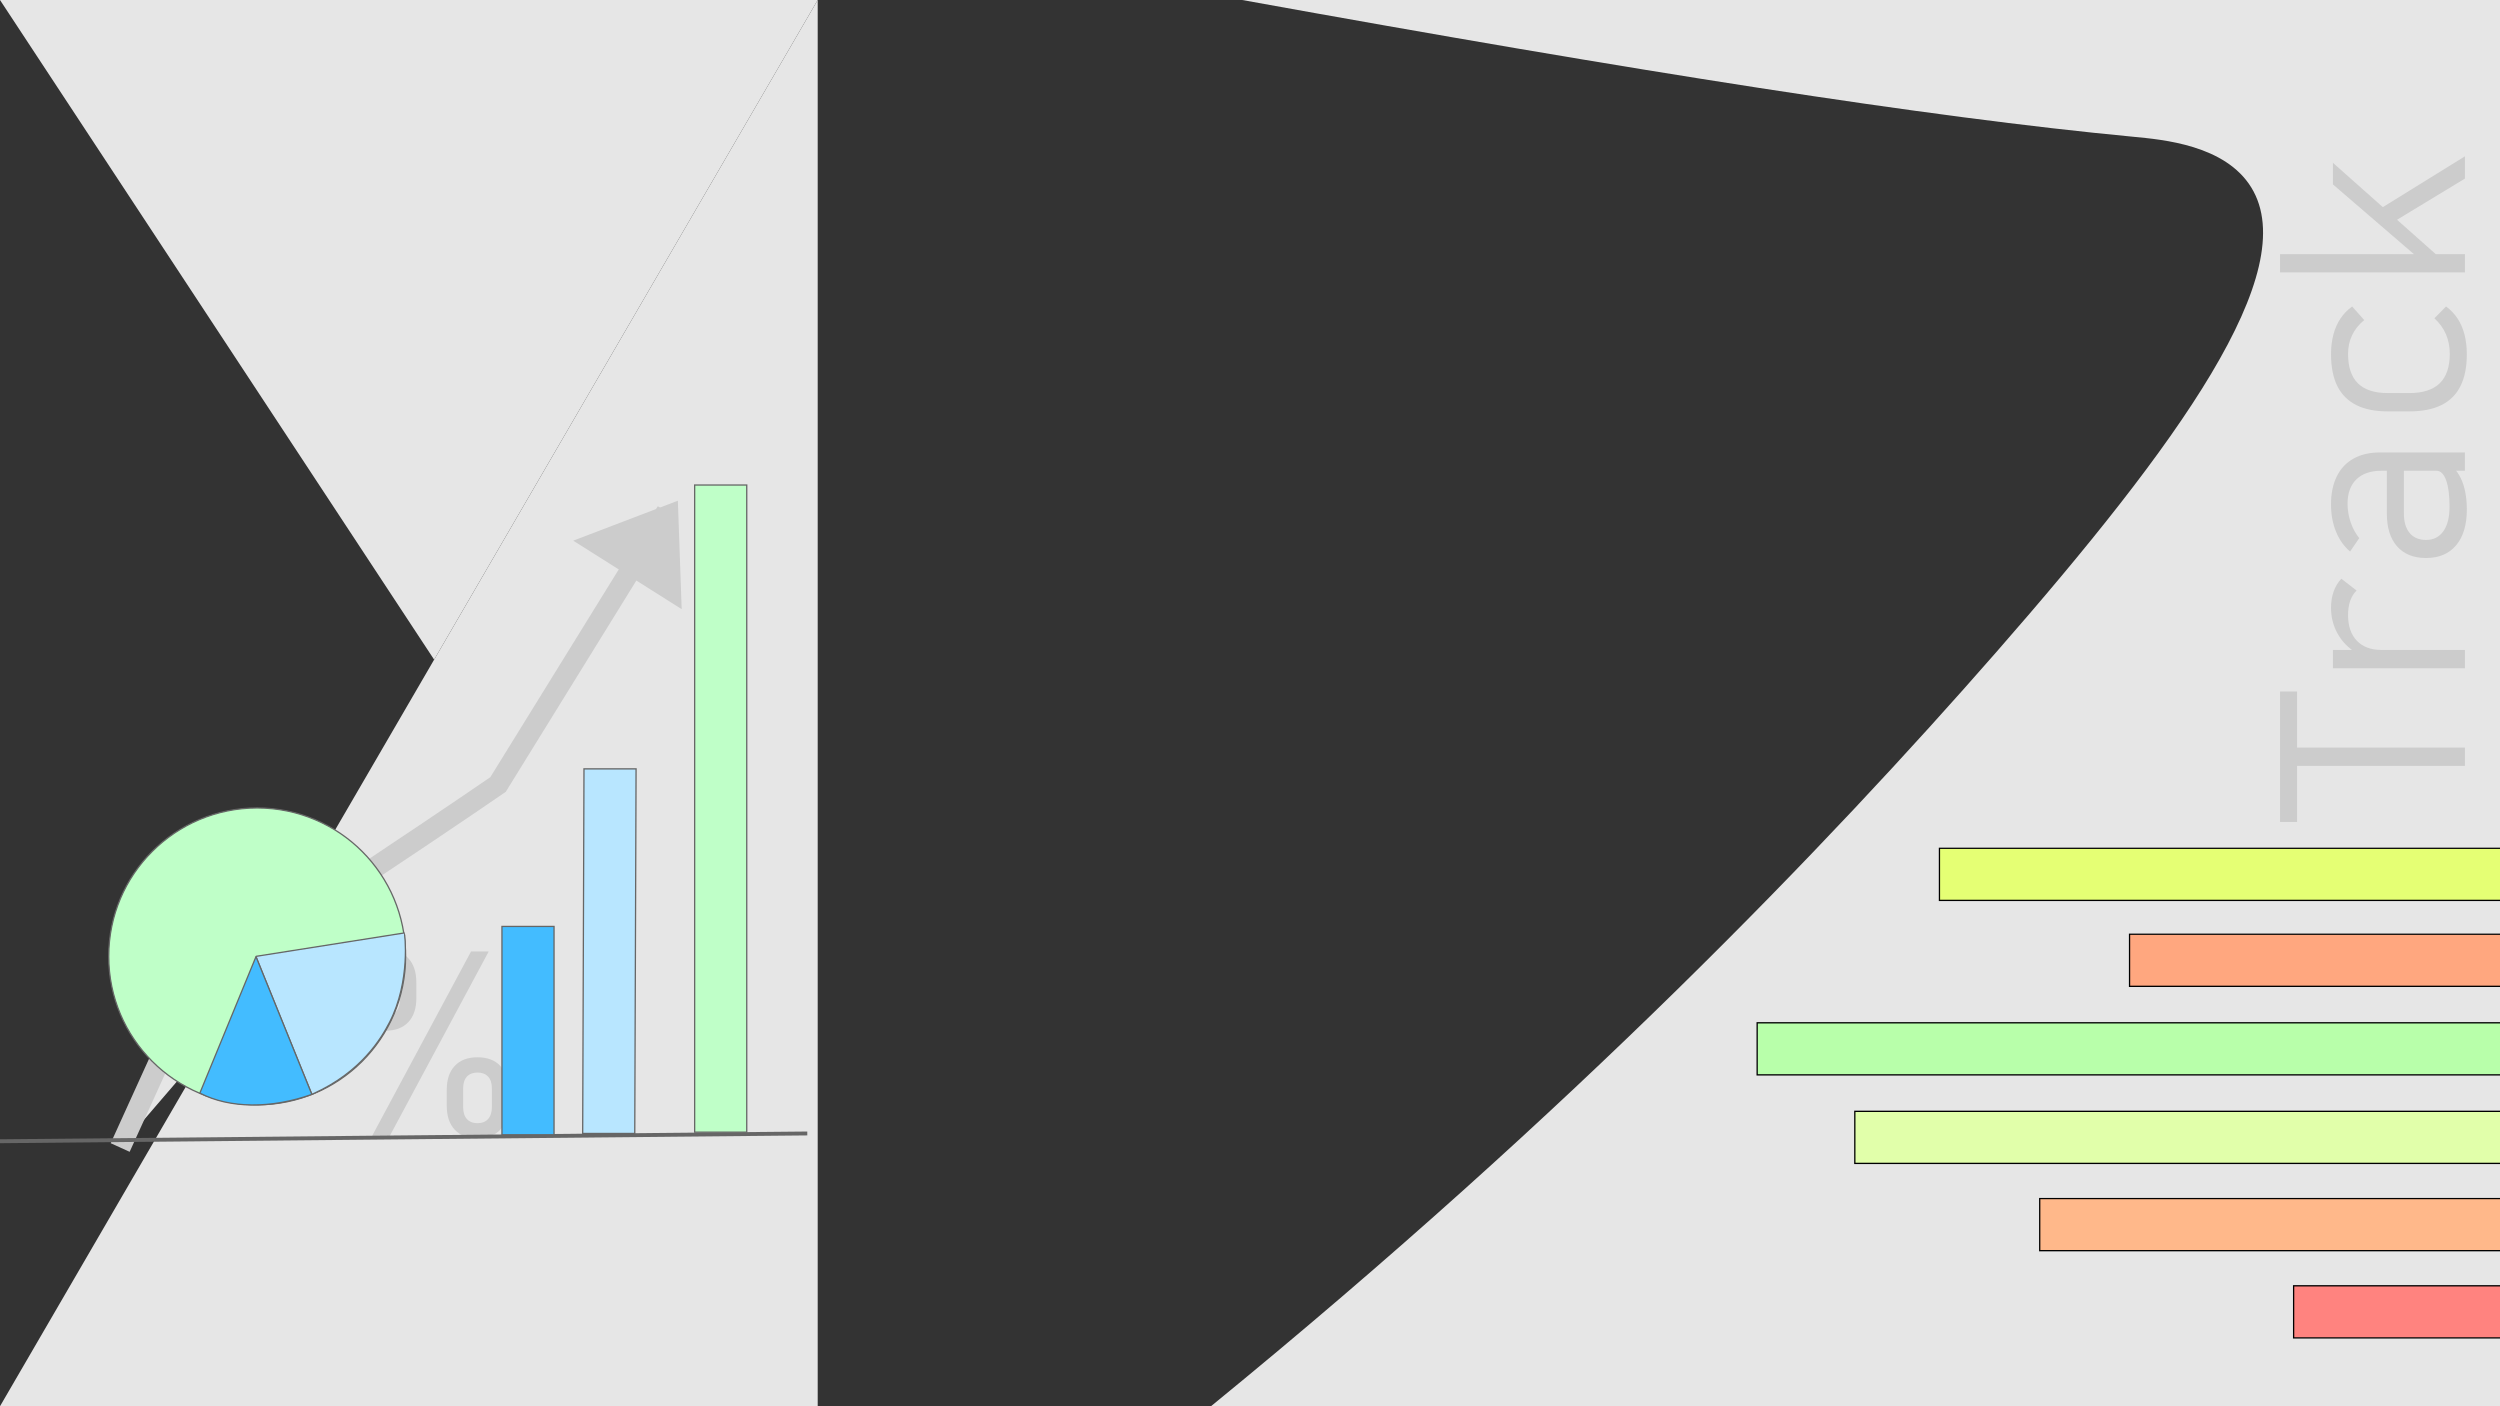 <?xml version="1.0" encoding="utf-8"?>
<!-- Generator: Adobe Illustrator 24.1.2, SVG Export Plug-In . SVG Version: 6.00 Build 0)  -->
<svg version="1.1" xmlns="http://www.w3.org/2000/svg" xmlns:xlink="http://www.w3.org/1999/xlink" x="0px" y="0px"
	 viewBox="0 0 1920 1080" style="enable-background:new 0 0 1920 1080;" xml:space="preserve">
<rect x="0" y="0" width="1920" height="1080" fill="#333333" stroke="none"/>
<style type="text/css">
	.st0{fill:#E6E6E6;}
	.st1{fill:none;}
	.st2{fill:#E6E6E6;stroke:#CCCCCC;stroke-width:16;stroke-miterlimit:10;}
	.st3{fill:#CCCCCC;stroke:#CCCCCC;stroke-width:16;stroke-miterlimit:10;}
	.st4{fill:#CCCCCC;}
	.st5{fill:#BFFFC8;stroke:#666666;stroke-miterlimit:10;}
	.st6{fill:#B8E6FF;stroke:#666666;stroke-miterlimit:10;}
	.st7{fill:#5FE6FF;stroke:#000000;stroke-miterlimit:10;}
	.st8{fill:#43BCFF;stroke:#666666;stroke-miterlimit:10;}
	.st9{fill:#B8FFAA;stroke:#000000;stroke-miterlimit:10;}
	.st10{fill:#E1FFAA;stroke:#000000;stroke-miterlimit:10;}
	.st11{fill:#FFB88A;stroke:#000000;stroke-miterlimit:10;}
	.st12{fill:#E5FF74;stroke:#000000;stroke-miterlimit:10;}
	.st13{fill:#FFA77F;stroke:#000000;stroke-miterlimit:10;}
	.st14{fill:#FF837F;stroke:#000000;stroke-miterlimit:10;}
	.st15{stroke:#000000;stroke-width:3;stroke-miterlimit:10;}
	.st16{fill:none;stroke:#666666;stroke-width:3;stroke-miterlimit:10;}
</style>
<g id="Layer_3">
	<path class="st0" d="M930,1080c278.9-227.7,474.57-432.16,603-579c139.78-159.82,235.72-292.33,196-357
		c-20.01-32.57-67.59-36.78-91-39C1480.59,90.06,1256.88,54.81,954,0c322,0,644,0,966,0l2,1080H930z"/>
	<path class="st0" d="M628,0c0,8,0,1080,0,1080H0L628,0z"/>
	<polyline class="st0" points="0,0 333.41,506.61 628,0 	"/>
</g>
<g id="Layer_2">
	<line class="st1" x1="34" y1="830" x2="153" y2="735"/>
	<path class="st2" d="M92.29,881.29l55.92-123.07c24.52-14.99,180.71-118.8,234.28-155.71C425.66,532.67,468.83,462.84,512,393"/>
	<path class="st3" d="M458,417c18.33-7,36.67-14,55-21c0.67,19,1.33,38,2,57C496,441,477,429,458,417z"/>
	<g>
		<g>
			<path class="st4" d="M278.64,785c-4.1-4.39-6.15-10.53-6.15-18.41v-12.21c0-7.88,2.05-14.01,6.15-18.41s9.93-6.59,17.48-6.59
				c7.55,0,13.38,2.2,17.48,6.59s6.15,10.6,6.15,18.6v12.01c0,7.94-2.07,14.1-6.2,18.46c-4.13,4.36-9.95,6.54-17.43,6.54
				C288.57,791.59,282.74,789.4,278.64,785z M304.28,776.75c1.92-2.15,2.88-5.21,2.88-9.18v-14.36c0-3.91-0.96-6.9-2.88-8.98
				c-1.92-2.08-4.64-3.13-8.15-3.13s-6.23,1.04-8.15,3.13c-1.92,2.08-2.88,5.11-2.88,9.08v14.26c0,4.04,0.96,7.11,2.88,9.23
				c1.92,2.12,4.64,3.17,8.15,3.17S302.36,778.9,304.28,776.75z M361.75,730.75h13.57l-76.17,141.99h-13.57L361.75,730.75z
				 M349.25,867.62c-4.1-4.39-6.15-10.53-6.15-18.41V837c0-7.88,2.05-14.01,6.15-18.41s9.93-6.59,17.48-6.59
				c7.55,0,13.38,2.2,17.48,6.59s6.15,10.6,6.15,18.6v12.01c0,7.94-2.07,14.1-6.2,18.46c-4.13,4.36-9.95,6.54-17.43,6.54
				C359.18,874.21,353.35,872.01,349.25,867.62z M374.88,859.37c1.92-2.15,2.88-5.21,2.88-9.18v-14.36c0-3.91-0.96-6.9-2.88-8.98
				c-1.92-2.08-4.64-3.13-8.15-3.13s-6.23,1.04-8.15,3.13c-1.92,2.08-2.88,5.11-2.88,9.08v14.26c0,4.04,0.96,7.11,2.88,9.23
				c1.92,2.12,4.64,3.17,8.15,3.17S372.96,861.52,374.88,859.37z"/>
		</g>
	</g>
</g>
<g id="Layer_1">
	<circle class="st5" cx="197.5" cy="734.5" r="114"/>
	<path class="st6" d="M196.5,734.5l114-18c0.35,0.17,5,37-11.32,68.63c-6.25,12.12-21.69,38.38-59.02,55.04
		c-0.37,0.16-0.79-0.01-0.95-0.38L196.5,734.5"/>
	<path class="st7" d="M254.5,764.5"/>
	<path class="st8" d="M196.5,734.5l43,106l0,0c-31,11-63,11-86-1l0,0l43.17-104.95"/>
	
		<rect x="1616" y="519" transform="matrix(6.123234e-17 -1 1 6.123234e-17 830.5 2441.499)" class="st9" width="40" height="573"/>
	
		<rect x="1653" y="625" transform="matrix(3.455252e-07 -1 1 3.455252e-07 799.499 2546.499)" class="st10" width="40" height="497"/>
	
		<rect x="1724" y="763" transform="matrix(3.455251e-07 -1 1 3.455251e-07 803.499 2684.499)" class="st11" width="40" height="355"/>
	
		<rect x="1685.5" y="455.5" transform="matrix(6.123234e-17 -1 1 6.123234e-17 1033.999 2376.999)" class="st12" width="40" height="432"/>
	
		<rect x="1758.5" y="594.5" transform="matrix(6.123234e-17 -1 1 6.123234e-17 1040.999 2515.999)" class="st13" width="40" height="286"/>
	
		<rect x="1821.5" y="927.5" transform="matrix(3.455252e-07 -1 1 3.455252e-07 833.999 2848.999)" class="st14" width="40" height="160"/>
	<path class="st15" d="M-33,876.5"/>
	<line class="st16" x1="-2" y1="876.5" x2="620" y2="870.5"/>
	<rect x="385.5" y="711.5" class="st8" width="40" height="160"/>
	<polygon class="st6" points="448.5,590.5 488.5,590.5 487.5,870.5 447.5,870.5 	"/>
	<rect x="533.5" y="372.5" class="st5" width="40" height="497"/>
	<path class="st9" d="M1649,613"/>
	<g>
		<g>
			<path class="st4" d="M1751.07,631.28v-100.2h13.09v100.2H1751.07z M1756.83,588.21v-14.06h136.23v14.06H1756.83z"/>
			<path class="st4" d="M1804.97,461.4c-1.11,3.16-1.66,6.82-1.66,10.99c0,8.46,2.26,15.04,6.79,19.73
				c4.53,4.69,10.79,7.03,18.8,7.03l-19.53,2.05c-6.05-3.71-10.76-8.58-14.11-14.6c-3.35-6.02-5.03-12.61-5.03-19.78
				c0-4.62,0.67-8.8,2-12.55c1.33-3.74,3.3-7.01,5.91-9.81l11.72,9.08C1807.71,455.63,1806.08,458.25,1804.97,461.4z
				 M1791.69,513.21v-14.06h101.37v14.06H1791.69z"/>
			<path class="st4" d="M1828.8,361.55c-8.2,0-14.57,2.2-19.09,6.59c-4.52,4.39-6.79,10.63-6.79,18.7c0,4.82,0.78,9.54,2.34,14.16
				c1.56,4.62,3.78,8.73,6.64,12.3l-7.03,10.25c-4.62-3.84-8.22-8.9-10.79-15.19c-2.57-6.28-3.86-13.26-3.86-20.95
				c0-8.4,1.48-15.59,4.44-21.58c2.96-5.99,7.26-10.55,12.89-13.67c5.63-3.13,12.42-4.69,20.36-4.69h65.14v14.06H1828.8z
				 M1886.32,418.78c-5.47,6.51-13.18,9.77-23.14,9.77c-9.57,0-16.98-2.98-22.22-8.94c-5.24-5.96-7.86-14.37-7.86-25.24v-33.69
				l13.09-1.37v34.96c0,6.51,1.48,11.54,4.44,15.09c2.96,3.55,7.15,5.32,12.55,5.32c5.73,0,10.17-2.23,13.33-6.69
				c3.16-4.46,4.74-10.76,4.74-18.9c0-8.72-0.88-15.49-2.64-20.31c-1.76-4.82-4.23-7.23-7.42-7.23l13.28-2.05
				c2.08,2.02,3.89,4.61,5.42,7.76c1.53,3.16,2.69,6.77,3.47,10.84c0.78,4.07,1.17,8.45,1.17,13.13
				C1894.52,403.09,1891.79,412.27,1886.32,418.78z"/>
			<path class="st4" d="M1889.64,296.51c-3.25,6.51-8.14,11.38-14.65,14.6c-6.51,3.22-14.68,4.83-24.51,4.83h-16.7
				c-9.7,0-17.77-1.63-24.22-4.88c-6.45-3.25-11.28-8.12-14.5-14.6c-3.22-6.48-4.83-14.6-4.83-24.37c0-5.53,0.6-10.58,1.81-15.14
				c1.21-4.56,3-8.63,5.37-12.21c2.38-3.58,5.39-6.71,9.03-9.38l9.28,10.45c-4.17,3.45-7.28,7.34-9.33,11.67
				c-2.05,4.33-3.08,9.1-3.08,14.31c0,10.09,2.52,17.63,7.57,22.61c5.05,4.98,12.68,7.47,22.9,7.47h16.7
				c10.35,0,18.1-2.51,23.24-7.52c5.14-5.01,7.71-12.53,7.71-22.56c0-5.53-0.98-10.56-2.93-15.09c-1.95-4.52-4.92-8.61-8.89-12.26
				l8.98-9.08c3.58,2.67,6.54,5.79,8.89,9.38c2.34,3.58,4.1,7.65,5.27,12.21c1.17,4.56,1.76,9.6,1.76,15.14
				C1894.52,281.86,1892.9,290,1889.64,296.51z"/>
			<path class="st4" d="M1751.07,209.21v-14.06h141.99v14.06H1751.07z M1858.49,199.15l-66.8-57.52v-16.6l86.52,76.86
				L1858.49,199.15z M1838.18,170.44l-13.28-8.2l68.16-42.19v17.09L1838.18,170.44z"/>
		</g>
	</g>
</g>
</svg>
